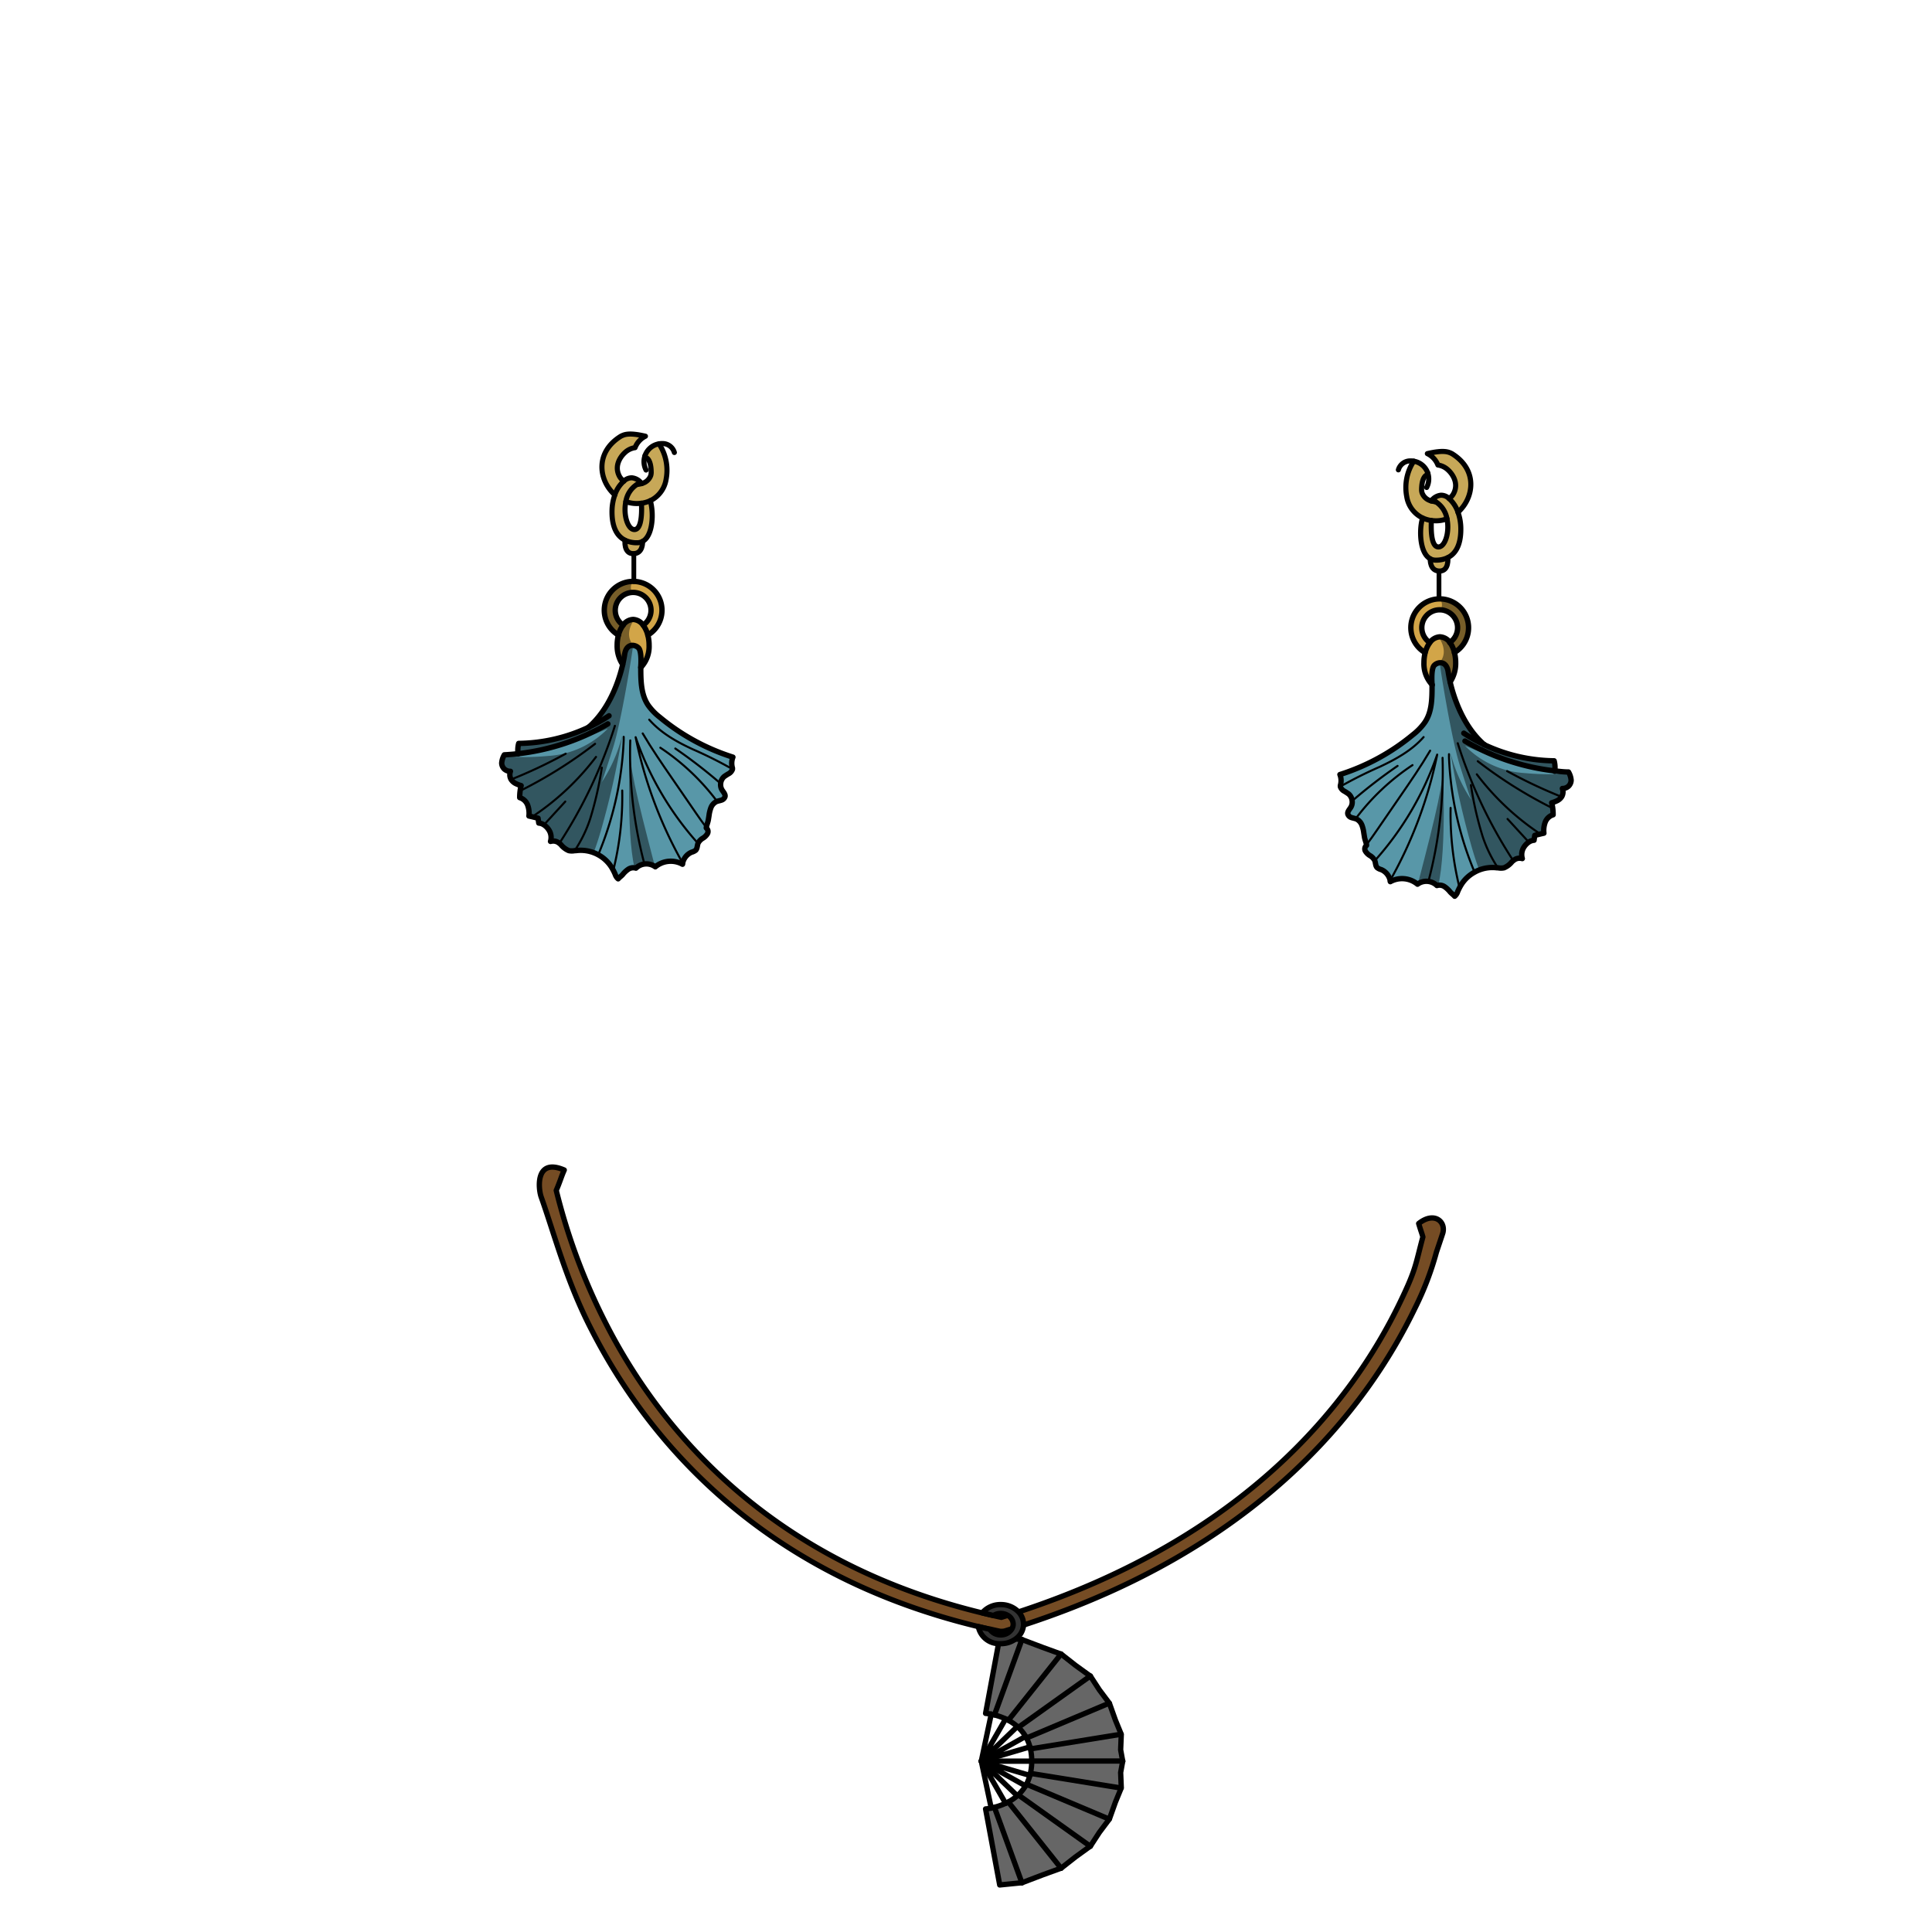 <svg xmlns="http://www.w3.org/2000/svg" viewBox="0 0 432 432">
  <defs>
    <style>.BUNTAI_BEAR_JEWELRY_BEAR_JEWELRY_27_cls-1{isolation:isolate;}.BUNTAI_BEAR_JEWELRY_BEAR_JEWELRY_27_cls-2{fill:#c7a858;}.BUNTAI_BEAR_JEWELRY_BEAR_JEWELRY_27_cls-12,.BUNTAI_BEAR_JEWELRY_BEAR_JEWELRY_27_cls-3,.BUNTAI_BEAR_JEWELRY_BEAR_JEWELRY_27_cls-6,.BUNTAI_BEAR_JEWELRY_BEAR_JEWELRY_27_cls-7,.BUNTAI_BEAR_JEWELRY_BEAR_JEWELRY_27_cls-9{fill:none;}.BUNTAI_BEAR_JEWELRY_BEAR_JEWELRY_27_cls-10,.BUNTAI_BEAR_JEWELRY_BEAR_JEWELRY_27_cls-12,.BUNTAI_BEAR_JEWELRY_BEAR_JEWELRY_27_cls-3,.BUNTAI_BEAR_JEWELRY_BEAR_JEWELRY_27_cls-6,.BUNTAI_BEAR_JEWELRY_BEAR_JEWELRY_27_cls-7,.BUNTAI_BEAR_JEWELRY_BEAR_JEWELRY_27_cls-9{stroke:#000;stroke-linecap:round;stroke-linejoin:round;}.BUNTAI_BEAR_JEWELRY_BEAR_JEWELRY_27_cls-3{stroke-width:1.14px;}.BUNTAI_BEAR_JEWELRY_BEAR_JEWELRY_27_cls-4{fill:#d2a548;}.BUNTAI_BEAR_JEWELRY_BEAR_JEWELRY_27_cls-5{fill:#5897a8;}.BUNTAI_BEAR_JEWELRY_BEAR_JEWELRY_27_cls-6{stroke-width:0.46px;}.BUNTAI_BEAR_JEWELRY_BEAR_JEWELRY_27_cls-7{stroke-width:1.2px;}.BUNTAI_BEAR_JEWELRY_BEAR_JEWELRY_27_cls-8{opacity:0.43;mix-blend-mode:multiply;}.BUNTAI_BEAR_JEWELRY_BEAR_JEWELRY_27_cls-9{stroke-width:1.06px;}.BUNTAI_BEAR_JEWELRY_BEAR_JEWELRY_27_cls-10{fill:#754c24;}.BUNTAI_BEAR_JEWELRY_BEAR_JEWELRY_27_cls-10,.BUNTAI_BEAR_JEWELRY_BEAR_JEWELRY_27_cls-12{stroke-width:1.19px;}.BUNTAI_BEAR_JEWELRY_BEAR_JEWELRY_27_cls-11{fill:#666;}.BUNTAI_BEAR_JEWELRY_BEAR_JEWELRY_27_cls-13{fill:#333;}</style>
  </defs>
  <g class="BUNTAI_BEAR_JEWELRY_BEAR_JEWELRY_27_cls-1">
    <g id="jewelries">
      <path class="BUNTAI_BEAR_JEWELRY_BEAR_JEWELRY_27_cls-2" d="M141.6,123.81c-2.2,0-1.84-3-1.84-3h0a6,6,0,0,0,2.71.57,2.52,2.52,0,0,0,1.21-.3C143.69,121.24,143.73,123.81,141.6,123.81Z" />
      <path class="BUNTAI_BEAR_JEWELRY_BEAR_JEWELRY_27_cls-2" d="M145.4,111.94c.81,2.69.64,7.83-1.72,9.12a2.52,2.52,0,0,1-1.21.3,6,6,0,0,1-2.71-.57c-2-1-3-3.27-2.91-6.75a11.18,11.18,0,0,1,.63-3.39,7.2,7.2,0,0,1,2-3.06,2.56,2.56,0,0,1,1.81-.75,3.05,3.05,0,0,1,2.19,1.3,5,5,0,0,1-1,.18h-.06a5.63,5.63,0,0,0-2.47,3.81c-.62,3,.42,6.27,1.91,6.27,1.66,0,1.68-3.85,1.58-5.89l.12,0A7.57,7.57,0,0,0,145.4,111.94Z" />
      <path class="BUNTAI_BEAR_JEWELRY_BEAR_JEWELRY_27_cls-2" d="M138.83,97.54c.85-.34,4.42-.63,4.49-.21s-1.19,2.12-1.1,2.46a12.11,12.11,0,0,0-2.6,1.48s-2.69,2.34-1.15,5.23a3.1,3.1,0,0,0,1,1.09,7.2,7.2,0,0,0-2,3.06C133.89,107.48,132.93,101.18,138.83,97.54Z" />
      <path class="BUNTAI_BEAR_JEWELRY_BEAR_JEWELRY_27_cls-2" d="M148.94,107.17a6.4,6.4,0,0,1-3.54,4.77,7.57,7.57,0,0,1-1.85.55l-.12,0a6.94,6.94,0,0,1-3.49-.36,5.62,5.62,0,0,1,2.47-3.82h.06a4.59,4.59,0,0,0,1-.19,2.86,2.86,0,0,0,2.05-1.78,2.63,2.63,0,0,0,.11-.76c0-3.14-1.23-3.29-1.23-3.29s-.07-.17-.15-.42a4,4,0,0,1,3.14-2.64A10.7,10.7,0,0,1,148.94,107.17Z" />
      <path class="BUNTAI_BEAR_JEWELRY_BEAR_JEWELRY_27_cls-3" d="M137.48,110.65c-3.59-3.17-4.55-9.47,1.35-13.11.79-.38,1.76-.87,5.49,0A4.79,4.79,0,0,0,142,100.1a4.16,4.16,0,0,0-2.34,1.17s-2.69,2.34-1.15,5.23a3.1,3.1,0,0,0,1,1.09" />
      <path class="BUNTAI_BEAR_JEWELRY_BEAR_JEWELRY_27_cls-3" d="M139.94,112.15a6.94,6.94,0,0,0,3.49.36l.12,0a7.57,7.57,0,0,0,1.85-.55,6.4,6.4,0,0,0,3.54-4.77,10.7,10.7,0,0,0-1.57-7.93" />
      <path class="BUNTAI_BEAR_JEWELRY_BEAR_JEWELRY_27_cls-3" d="M144.23,101.88c.08.25.15.42.15.42s1.19.15,1.23,3.29a2.63,2.63,0,0,1-.11.76,2.86,2.86,0,0,1-2.05,1.78,4.59,4.59,0,0,1-1,.19" />
      <path class="BUNTAI_BEAR_JEWELRY_BEAR_JEWELRY_27_cls-3" d="M145.4,111.94c.81,2.69.64,7.83-1.72,9.12a2.52,2.52,0,0,1-1.21.3,6,6,0,0,1-2.71-.57c-2-1-3-3.27-2.91-6.75a11.18,11.18,0,0,1,.63-3.39,7.2,7.2,0,0,1,2-3.06,2.56,2.56,0,0,1,1.81-.75,3.05,3.05,0,0,1,2.19,1.3" />
      <path class="BUNTAI_BEAR_JEWELRY_BEAR_JEWELRY_27_cls-3" d="M143.43,112.52c.1,2,.08,5.89-1.58,5.89-1.49,0-2.53-3.31-1.91-6.27a5.63,5.63,0,0,1,2.47-3.81h.06" />
      <path class="BUNTAI_BEAR_JEWELRY_BEAR_JEWELRY_27_cls-3" d="M139.76,120.8s-.36,3,1.84,3,2.09-2.57,2.08-2.75h0" />
      <path class="BUNTAI_BEAR_JEWELRY_BEAR_JEWELRY_27_cls-3" d="M144.46,105.1a4.08,4.08,0,0,1-.46-1.88,3.93,3.93,0,0,1,.23-1.34,4,4,0,0,1,3.14-2.64,3.74,3.74,0,0,1,.68-.06,2.76,2.76,0,0,1,2.74,2" />
      <path class="BUNTAI_BEAR_JEWELRY_BEAR_JEWELRY_27_cls-4" d="M148,136.47a6.46,6.46,0,0,1-3.16,5.55,6.37,6.37,0,0,0-1.05-2.24,4,4,0,1,0-4.48,0,6.2,6.2,0,0,0-1.05,2.24,6.45,6.45,0,1,1,9.74-5.55Z" />
      <path class="BUNTAI_BEAR_JEWELRY_BEAR_JEWELRY_27_cls-5" d="M163.88,169.25a48.44,48.44,0,0,1-16.34-8.92,12.85,12.85,0,0,1-2.59-2.67c-1.62-2.4-1.69-5.47-1.67-8.37V149s.28-3.38-.49-4.19-2.74-1.14-3.12,1.46c0,0-.12.88-.44,2.29-.79,3.42-2.85,9.89-7.65,14h0a37.58,37.58,0,0,1-15.6,3.59,5.85,5.85,0,0,0-.13,2.35c-1,.12-2.1.21-3.15.26a4.28,4.28,0,0,0-.59,1.85,1.92,1.92,0,0,0,.59,1.33,2,2,0,0,0,1.37.51,2.14,2.14,0,0,0,.13,1.8v0a2.58,2.58,0,0,0,1,.91,7.66,7.66,0,0,0,1.26.49,7,7,0,0,0-.22,1.11h0a10.27,10.27,0,0,0-.1,1.57,2.78,2.78,0,0,1,1.72,1.54,5.3,5.3,0,0,1,.34,2.57l.7.16,1.34.33c.05.36.11.72.16,1.09a2.44,2.44,0,0,1,1.15.4,3.82,3.82,0,0,1,1.06,1.06,3.1,3.1,0,0,1,.42,2.64l.29-.06a2.09,2.09,0,0,1,1.72.52,2.17,2.17,0,0,1,.29.24,4.5,4.5,0,0,0,1.78,1.36,3.29,3.29,0,0,0,1.36,0l.26,0a8.13,8.13,0,0,1,5,.95,8,8,0,0,1,2.88,2.67c.16.26.32.53.46.8s.29.58.42.89a2.16,2.16,0,0,0,.66,1c.31-.36.68-.59,1-.95a5.83,5.83,0,0,1,1.28-1.2,2,2,0,0,1,1.69-.24,3.37,3.37,0,0,1,4.34-.3,5.42,5.42,0,0,1,6.08-.57c0-.11,0-.22.05-.33a3.42,3.42,0,0,1,2-2.37,2.44,2.44,0,0,0,.9-.44c.39-.4.32-1.08.54-1.6v0a2.82,2.82,0,0,1,1-1.05,3,3,0,0,0,1.06-1,1,1,0,0,0-.23-1.32l0-.14c.11-.56.37-1.16.46-1.71l.15-.93a7.63,7.63,0,0,1,.43-1.77,2.58,2.58,0,0,1,1.2-1.34.58.58,0,0,1,.17-.06c.31-.11.64-.16.95-.27a1.2,1.2,0,0,0,.82-.77c.14-.57-.38-1-.68-1.55a2.26,2.26,0,0,1-.29-1.37,2.35,2.35,0,0,1,.78-1.58,12,12,0,0,1,1.13-.72,1.74,1.74,0,0,0,.73-.92s0-.09,0-.13,0-.08,0-.13A3.75,3.75,0,0,1,163.88,169.25Z" />
      <path class="BUNTAI_BEAR_JEWELRY_BEAR_JEWELRY_27_cls-4" d="M145.14,144.25a6.8,6.8,0,0,1-1.86,5V149s.28-3.38-.49-4.19-2.74-1.14-3.12,1.46c0,0-.12.88-.44,2.29a7.51,7.51,0,0,1-1.23-4.34,8.78,8.78,0,0,1,.28-2.23,6.2,6.2,0,0,1,1.05-2.24,2.89,2.89,0,0,1,2.24-1.27,2.92,2.92,0,0,1,2.24,1.27,6.37,6.37,0,0,1,1.05,2.24A8.78,8.78,0,0,1,145.14,144.25Z" />
      <path class="BUNTAI_BEAR_JEWELRY_BEAR_JEWELRY_27_cls-6" d="M145.17,160.92c2.63,3,6.21,5,9.8,6.65a94.57,94.57,0,0,1,8.78,4.39" />
      <path class="BUNTAI_BEAR_JEWELRY_BEAR_JEWELRY_27_cls-6" d="M161.11,175.18A115.52,115.52,0,0,0,151,167.37" />
      <path class="BUNTAI_BEAR_JEWELRY_BEAR_JEWELRY_27_cls-6" d="M147.65,167.19a51.38,51.38,0,0,1,12.66,11.95" />
      <path class="BUNTAI_BEAR_JEWELRY_BEAR_JEWELRY_27_cls-6" d="M143.71,164c2.06,3.5,4.38,6.86,6.68,10.2l5.22,7.59c.75,1.08,1.49,2.16,2.29,3.2" />
      <path class="BUNTAI_BEAR_JEWELRY_BEAR_JEWELRY_27_cls-6" d="M152.61,192.91a96.4,96.4,0,0,1-10.39-27.62l-.09-.45A69.37,69.37,0,0,0,156,188.5" />
      <path class="BUNTAI_BEAR_JEWELRY_BEAR_JEWELRY_27_cls-6" d="M144.09,193.18a96.35,96.35,0,0,1-3.16-27.62" />
      <path class="BUNTAI_BEAR_JEWELRY_BEAR_JEWELRY_27_cls-6" d="M133.75,191.17h0a74.12,74.12,0,0,0,5.71-25.66l0-.75" />
      <path class="BUNTAI_BEAR_JEWELRY_BEAR_JEWELRY_27_cls-6" d="M139.13,176.76a68.58,68.58,0,0,1-2,17.87" />
      <path class="BUNTAI_BEAR_JEWELRY_BEAR_JEWELRY_27_cls-6" d="M125,188.68a106.07,106.07,0,0,0,9.13-17.2h0c.22-.53.44-1.07.65-1.61,1-2.49,1.91-5,2.71-7.57" />
      <path class="BUNTAI_BEAR_JEWELRY_BEAR_JEWELRY_27_cls-6" d="M128.47,190.25a29.25,29.25,0,0,0,3.5-7.17,78.16,78.16,0,0,0,2.6-11.43" />
      <path class="BUNTAI_BEAR_JEWELRY_BEAR_JEWELRY_27_cls-6" d="M118.9,182.7a58.17,58.17,0,0,0,14.37-13.45" />
      <path class="BUNTAI_BEAR_JEWELRY_BEAR_JEWELRY_27_cls-6" d="M126.4,179.23q-2.41,2.66-4.85,5.29" />
      <path class="BUNTAI_BEAR_JEWELRY_BEAR_JEWELRY_27_cls-6" d="M116.25,176.86a101.3,101.3,0,0,0,16.81-10.54" />
      <path class="BUNTAI_BEAR_JEWELRY_BEAR_JEWELRY_27_cls-6" d="M114.2,174.33a111.1,111.1,0,0,0,12.29-5.8" />
      <path class="BUNTAI_BEAR_JEWELRY_BEAR_JEWELRY_27_cls-7" d="M139.23,148.59a7.51,7.51,0,0,1-1.23-4.34,8.78,8.78,0,0,1,.28-2.23,6.2,6.2,0,0,1,1.05-2.24,2.89,2.89,0,0,1,2.24-1.27,2.92,2.92,0,0,1,2.24,1.27,6.37,6.37,0,0,1,1.05,2.24,8.78,8.78,0,0,1,.28,2.23,6.8,6.8,0,0,1-1.86,5" />
      <path class="BUNTAI_BEAR_JEWELRY_BEAR_JEWELRY_27_cls-7" d="M131.58,162.63a37,37,0,0,0,4.6-2.58" />
      <path class="BUNTAI_BEAR_JEWELRY_BEAR_JEWELRY_27_cls-7" d="M115.85,168.58a5.85,5.85,0,0,1,.13-2.35,37.58,37.58,0,0,0,15.6-3.59" />
      <path class="BUNTAI_BEAR_JEWELRY_BEAR_JEWELRY_27_cls-7" d="M131.58,162.64h0c4.8-4.15,6.86-10.62,7.65-14,.32-1.41.44-2.29.44-2.29.38-2.6,2.35-2.27,3.12-1.46s.49,4.19.49,4.19v.26c0,2.9.05,6,1.67,8.37a12.85,12.85,0,0,0,2.59,2.67,48.44,48.44,0,0,0,16.34,8.92,3.75,3.75,0,0,0-.1,2.45c0,.05,0,.08,0,.13s0,.09,0,.13a1.74,1.74,0,0,1-.73.92,12,12,0,0,0-1.13.72,2.35,2.35,0,0,0-.78,1.58,2.26,2.26,0,0,0,.29,1.37c.3.5.82,1,.68,1.55a1.2,1.2,0,0,1-.82.77c-.31.11-.64.16-.95.27a.58.58,0,0,0-.17.06,2.58,2.58,0,0,0-1.2,1.34,7.63,7.63,0,0,0-.43,1.77l-.15.93c-.09.55-.35,1.15-.46,1.71l0,.14a1,1,0,0,1,.23,1.32,3,3,0,0,1-1.06,1,2.82,2.82,0,0,0-1,1.05v0c-.22.52-.15,1.2-.54,1.6a2.44,2.44,0,0,1-.9.44,3.42,3.42,0,0,0-2,2.37c0,.11,0,.22-.05.33a5.42,5.42,0,0,0-6.08.57,3.37,3.37,0,0,0-4.34.3,2,2,0,0,0-1.69.24,5.83,5.83,0,0,0-1.28,1.2c-.32.36-.69.59-1,.95a2.16,2.16,0,0,1-.66-1c-.13-.31-.27-.6-.42-.89s-.3-.54-.46-.8a8,8,0,0,0-2.88-2.67,8.13,8.13,0,0,0-5-.95l-.26,0a3.29,3.29,0,0,1-1.36,0,4.5,4.5,0,0,1-1.78-1.36,2.17,2.17,0,0,0-.29-.24,2.09,2.09,0,0,0-1.72-.52l-.29.06a3.1,3.1,0,0,0-.42-2.64,3.82,3.82,0,0,0-1.06-1.06,2.44,2.44,0,0,0-1.15-.4c-.05-.37-.11-.73-.16-1.09l-1.34-.33-.7-.16a5.3,5.3,0,0,0-.34-2.57,2.78,2.78,0,0,0-1.72-1.54,10.27,10.27,0,0,1,.1-1.57h0a7,7,0,0,1,.22-1.11,7.66,7.66,0,0,1-1.26-.49,2.58,2.58,0,0,1-1-.91v0a2.14,2.14,0,0,1-.13-1.8,2,2,0,0,1-1.37-.51,1.92,1.92,0,0,1-.59-1.33,4.28,4.28,0,0,1,.59-1.85c1-.05,2.1-.14,3.15-.26a51.29,51.29,0,0,0,20-6.66" />
      <path class="BUNTAI_BEAR_JEWELRY_BEAR_JEWELRY_27_cls-7" d="M139.33,139.78a4,4,0,1,1,4.48,0" />
      <path class="BUNTAI_BEAR_JEWELRY_BEAR_JEWELRY_27_cls-7" d="M144.86,142a6.45,6.45,0,1,0-6.58,0" />
      <g class="BUNTAI_BEAR_JEWELRY_BEAR_JEWELRY_27_cls-8">
        <path d="M141.57,130a2,2,0,0,0,0,2.66c-2.47.31-5.95,2.67-2.24,7.1a5.86,5.86,0,0,1,2.53-1.27s-2.5,3.12-.29,5.74c-.19,1.89-2.65,17.15-4.48,22.94s-2.52,7.71-2.52,7.71a34.19,34.19,0,0,0,4.57-10.43A186.33,186.33,0,0,1,134.57,185c-.94,3.4-1.86,5.73-1.86,5.73a26.41,26.41,0,0,0-5-.43c-1.26.2-3.25-1.95-3.91-2.36a2.6,2.6,0,0,1-.78-.61,4.22,4.22,0,0,0-2.42-3.5c-.7-1.08-.85-1.08-.85-1.08l-1.31-.26a4.77,4.77,0,0,0-2.31-4.22c0-2.13,0-2.73,0-2.73a3.13,3.13,0,0,1-2.42-3c-1.7-1-1.82-1.75-1.82-1.75l.82-2.18s1.19,1.19,10,.41a20.33,20.33,0,0,0,13.22-6.12s-9.86,4.3-15.42,5a42.5,42.5,0,0,1-5.32.49l.82-2.09s8.51.4,14.87-3.42a22.36,22.36,0,0,0,7.64-10.92c1.26-4.17.5-4,.5-4a5.15,5.15,0,0,1-1-5.1,53.71,53.71,0,0,0-3.06-4.57c0-.09-.46-4.74,2.1-6.29A13.9,13.9,0,0,1,141.57,130Z" />
        <path d="M140.88,166.92s-.93,18.93,1,27.12c1.46-.68,3.13-1.43,4.64,0C142,176.76,140.74,171.11,140.88,166.92Z" />
      </g>
      <line class="BUNTAI_BEAR_JEWELRY_BEAR_JEWELRY_27_cls-9" x1="141.73" y1="130.02" x2="141.73" y2="123.81" />
      <path class="BUNTAI_BEAR_JEWELRY_BEAR_JEWELRY_27_cls-2" d="M321.89,127.7c2.2,0,1.84-3,1.84-3h0a6,6,0,0,1-2.71.57,2.49,2.49,0,0,1-1.21-.3C319.8,125.13,319.76,127.7,321.89,127.7Z" />
      <path class="BUNTAI_BEAR_JEWELRY_BEAR_JEWELRY_27_cls-2" d="M318.09,115.83c-.81,2.69-.64,7.83,1.72,9.12a2.49,2.49,0,0,0,1.21.3,6,6,0,0,0,2.71-.57c2-1,3-3.27,2.91-6.75a11.18,11.18,0,0,0-.63-3.39,7.14,7.14,0,0,0-2-3.06,2.52,2.52,0,0,0-1.8-.75,3.05,3.05,0,0,0-2.19,1.3,5,5,0,0,0,1,.18h.05a5.61,5.61,0,0,1,2.48,3.81c.62,3-.42,6.27-1.91,6.27-1.66,0-1.68-3.85-1.58-5.9l-.12,0A7.16,7.16,0,0,1,318.09,115.83Z" />
      <path class="BUNTAI_BEAR_JEWELRY_BEAR_JEWELRY_27_cls-2" d="M324.66,101.43c-.85-.34-4.42-.63-4.49-.21s1.19,2.12,1.1,2.45a12.56,12.56,0,0,1,2.6,1.48s2.69,2.35,1.15,5.24a3,3,0,0,1-1,1.09,7.14,7.14,0,0,1,2,3.06C329.59,111.37,330.55,105.07,324.66,101.43Z" />
      <path class="BUNTAI_BEAR_JEWELRY_BEAR_JEWELRY_27_cls-2" d="M314.55,111.06a6.37,6.37,0,0,0,3.54,4.76,7.2,7.2,0,0,0,1.84.56l.13,0a6.83,6.83,0,0,0,3.49-.37,5.63,5.63,0,0,0-2.47-3.81H321a4.59,4.59,0,0,1-1-.19,2.88,2.88,0,0,1-2.05-1.78,2.37,2.37,0,0,1-.12-.76c0-3.14,1.24-3.29,1.24-3.29s.07-.17.15-.43a4,4,0,0,0-3.14-2.63A10.7,10.7,0,0,0,314.55,111.06Z" />
      <path class="BUNTAI_BEAR_JEWELRY_BEAR_JEWELRY_27_cls-3" d="M326,114.54c3.58-3.17,4.54-9.47-1.35-13.11-.79-.38-1.76-.87-5.49,0a4.77,4.77,0,0,1,2.36,2.55,4.16,4.16,0,0,1,2.34,1.17s2.69,2.35,1.15,5.24a3,3,0,0,1-1,1.09" />
      <path class="BUNTAI_BEAR_JEWELRY_BEAR_JEWELRY_27_cls-3" d="M323.55,116a6.83,6.83,0,0,1-3.49.37l-.13,0a7.2,7.2,0,0,1-1.84-.56,6.37,6.37,0,0,1-3.54-4.76,10.7,10.7,0,0,1,1.57-7.93" />
      <path class="BUNTAI_BEAR_JEWELRY_BEAR_JEWELRY_27_cls-3" d="M319.26,105.76c-.08.26-.15.43-.15.43s-1.2.15-1.24,3.29a2.37,2.37,0,0,0,.12.76A2.88,2.88,0,0,0,320,112a4.59,4.59,0,0,0,1,.19" />
      <path class="BUNTAI_BEAR_JEWELRY_BEAR_JEWELRY_27_cls-3" d="M318.09,115.83c-.81,2.69-.64,7.83,1.72,9.12a2.49,2.49,0,0,0,1.21.3,6,6,0,0,0,2.71-.57c2-1,3-3.27,2.91-6.75a11.18,11.18,0,0,0-.63-3.39,7.14,7.14,0,0,0-2-3.06,2.52,2.52,0,0,0-1.8-.75,3.05,3.05,0,0,0-2.19,1.3" />
      <path class="BUNTAI_BEAR_JEWELRY_BEAR_JEWELRY_27_cls-3" d="M320.06,116.4c-.1,2-.08,5.9,1.58,5.9,1.49,0,2.53-3.31,1.91-6.27a5.61,5.61,0,0,0-2.48-3.81H321" />
      <path class="BUNTAI_BEAR_JEWELRY_BEAR_JEWELRY_27_cls-3" d="M323.73,124.69s.36,3-1.84,3-2.09-2.57-2.08-2.75h0" />
      <path class="BUNTAI_BEAR_JEWELRY_BEAR_JEWELRY_27_cls-3" d="M319,109a4,4,0,0,0,.47-1.88,4,4,0,0,0-3.37-4,3.74,3.74,0,0,0-.68-.06,2.76,2.76,0,0,0-2.74,2" />
      <path class="BUNTAI_BEAR_JEWELRY_BEAR_JEWELRY_27_cls-4" d="M315.47,140.36a6.46,6.46,0,0,0,3.16,5.55,6.37,6.37,0,0,1,1.05-2.24,4,4,0,1,1,4.48,0,6.2,6.2,0,0,1,1,2.24,6.45,6.45,0,1,0-9.74-5.55Z" />
      <path class="BUNTAI_BEAR_JEWELRY_BEAR_JEWELRY_27_cls-5" d="M299.61,173.14A48.44,48.44,0,0,0,316,164.22a12.85,12.85,0,0,0,2.59-2.67c1.62-2.4,1.69-5.47,1.67-8.37v-.26s-.28-3.38.49-4.19,2.74-1.14,3.12,1.46c0,0,.12.88.44,2.29.79,3.42,2.85,9.89,7.65,14h0a37.58,37.58,0,0,0,15.6,3.59,5.85,5.85,0,0,1,.13,2.35c1.05.12,2.1.21,3.15.26a4.28,4.28,0,0,1,.59,1.85,1.92,1.92,0,0,1-.59,1.33,2,2,0,0,1-1.37.51,2.14,2.14,0,0,1-.13,1.8s0,0,0,0a2.58,2.58,0,0,1-1,.91,7.66,7.66,0,0,1-1.26.49,7,7,0,0,1,.22,1.11h0a10.27,10.27,0,0,1,.1,1.57,2.78,2.78,0,0,0-1.72,1.54,5.3,5.3,0,0,0-.34,2.57l-.7.16-1.34.33c-.05.36-.11.72-.16,1.09a2.44,2.44,0,0,0-1.15.4,3.82,3.82,0,0,0-1.06,1.06,3.1,3.1,0,0,0-.42,2.64l-.29-.06a2.09,2.09,0,0,0-1.72.52,2.17,2.17,0,0,0-.29.24,4.5,4.5,0,0,1-1.78,1.36,3.29,3.29,0,0,1-1.36,0l-.26,0a8.13,8.13,0,0,0-5,1,8,8,0,0,0-2.88,2.67c-.16.26-.32.53-.46.8s-.29.58-.42.89a2.16,2.16,0,0,1-.66,1c-.31-.36-.68-.59-1-.95a5.83,5.83,0,0,0-1.28-1.2,2,2,0,0,0-1.69-.24,3.37,3.37,0,0,0-4.34-.3,5.42,5.42,0,0,0-6.08-.57c0-.11,0-.22-.05-.33a3.42,3.42,0,0,0-2-2.37,2.44,2.44,0,0,1-.9-.44c-.39-.4-.32-1.08-.54-1.6v0a2.82,2.82,0,0,0-1-1.05,3,3,0,0,1-1.06-1,1,1,0,0,1,.23-1.32l0-.14c-.11-.56-.37-1.16-.46-1.71l-.15-.93a7.63,7.63,0,0,0-.43-1.77,2.58,2.58,0,0,0-1.2-1.34.58.58,0,0,0-.17-.06c-.31-.11-.64-.16-.95-.27a1.2,1.2,0,0,1-.82-.77c-.14-.57.38-1.05.68-1.55a2.26,2.26,0,0,0,.29-1.37,2.35,2.35,0,0,0-.78-1.58,12,12,0,0,0-1.13-.72,1.74,1.74,0,0,1-.73-.92s0-.09,0-.13,0-.08,0-.13A3.75,3.75,0,0,0,299.61,173.14Z" />
      <path class="BUNTAI_BEAR_JEWELRY_BEAR_JEWELRY_27_cls-4" d="M318.35,148.14a6.8,6.8,0,0,0,1.86,5v-.26s-.28-3.38.49-4.19,2.74-1.14,3.12,1.46c0,0,.12.88.44,2.29a7.51,7.51,0,0,0,1.23-4.34,8.78,8.78,0,0,0-.28-2.23,6.2,6.2,0,0,0-1-2.24,2.89,2.89,0,0,0-2.24-1.27,2.92,2.92,0,0,0-2.24,1.27,6.37,6.37,0,0,0-1.05,2.24A8.78,8.78,0,0,0,318.35,148.14Z" />
      <path class="BUNTAI_BEAR_JEWELRY_BEAR_JEWELRY_27_cls-6" d="M318.32,164.81c-2.63,3-6.21,4.95-9.8,6.65a94.57,94.57,0,0,0-8.78,4.39" />
      <path class="BUNTAI_BEAR_JEWELRY_BEAR_JEWELRY_27_cls-6" d="M302.38,179.07a115.52,115.52,0,0,1,10.12-7.81" />
      <path class="BUNTAI_BEAR_JEWELRY_BEAR_JEWELRY_27_cls-6" d="M315.84,171.08A51.38,51.38,0,0,0,303.18,183" />
      <path class="BUNTAI_BEAR_JEWELRY_BEAR_JEWELRY_27_cls-6" d="M319.78,167.85c-2.06,3.5-4.38,6.86-6.68,10.2l-5.22,7.59c-.75,1.08-1.49,2.16-2.29,3.2" />
      <path class="BUNTAI_BEAR_JEWELRY_BEAR_JEWELRY_27_cls-6" d="M310.88,196.8a96.4,96.4,0,0,0,10.39-27.62l.09-.45a69.37,69.37,0,0,1-13.89,23.66" />
      <path class="BUNTAI_BEAR_JEWELRY_BEAR_JEWELRY_27_cls-6" d="M319.4,197.07a96.35,96.35,0,0,0,3.16-27.62" />
      <path class="BUNTAI_BEAR_JEWELRY_BEAR_JEWELRY_27_cls-6" d="M329.74,195.06h0A74.12,74.12,0,0,1,324,169.39l0-.75" />
      <path class="BUNTAI_BEAR_JEWELRY_BEAR_JEWELRY_27_cls-6" d="M324.36,180.65a68.58,68.58,0,0,0,2,17.87" />
      <path class="BUNTAI_BEAR_JEWELRY_BEAR_JEWELRY_27_cls-6" d="M338.45,192.57a106.07,106.07,0,0,1-9.13-17.2h0c-.22-.53-.44-1.07-.65-1.61-1-2.49-1.91-5-2.71-7.57" />
      <path class="BUNTAI_BEAR_JEWELRY_BEAR_JEWELRY_27_cls-6" d="M335,194.14a29.25,29.25,0,0,1-3.5-7.17,78.16,78.16,0,0,1-2.6-11.43" />
      <path class="BUNTAI_BEAR_JEWELRY_BEAR_JEWELRY_27_cls-6" d="M344.59,186.59a58.17,58.17,0,0,1-14.37-13.45" />
      <path class="BUNTAI_BEAR_JEWELRY_BEAR_JEWELRY_27_cls-6" d="M337.09,183.12q2.42,2.65,4.85,5.29" />
      <path class="BUNTAI_BEAR_JEWELRY_BEAR_JEWELRY_27_cls-6" d="M347.24,180.75a101.3,101.3,0,0,1-16.81-10.54" />
      <path class="BUNTAI_BEAR_JEWELRY_BEAR_JEWELRY_27_cls-6" d="M349.29,178.22a111.1,111.1,0,0,1-12.29-5.8" />
      <path class="BUNTAI_BEAR_JEWELRY_BEAR_JEWELRY_27_cls-7" d="M324.26,152.48a7.51,7.51,0,0,0,1.23-4.34,8.78,8.78,0,0,0-.28-2.23,6.2,6.2,0,0,0-1-2.24,2.89,2.89,0,0,0-2.24-1.27,2.92,2.92,0,0,0-2.24,1.27,6.37,6.37,0,0,0-1.05,2.24,8.78,8.78,0,0,0-.28,2.23,6.8,6.8,0,0,0,1.86,5" />
      <path class="BUNTAI_BEAR_JEWELRY_BEAR_JEWELRY_27_cls-7" d="M331.91,166.52a37,37,0,0,1-4.6-2.58" />
      <path class="BUNTAI_BEAR_JEWELRY_BEAR_JEWELRY_27_cls-7" d="M347.64,172.47a5.85,5.85,0,0,0-.13-2.35,37.58,37.58,0,0,1-15.6-3.59" />
      <path class="BUNTAI_BEAR_JEWELRY_BEAR_JEWELRY_27_cls-7" d="M331.91,166.53h0c-4.8-4.15-6.86-10.62-7.65-14-.32-1.41-.44-2.29-.44-2.29-.38-2.6-2.35-2.27-3.12-1.46s-.49,4.19-.49,4.19v.26c0,2.9,0,6-1.67,8.37a12.85,12.85,0,0,1-2.59,2.67,48.44,48.44,0,0,1-16.34,8.92,3.75,3.75,0,0,1,.1,2.45s0,.08,0,.13,0,.09,0,.13a1.74,1.74,0,0,0,.73.92,12,12,0,0,1,1.13.72,2.35,2.35,0,0,1,.78,1.58,2.26,2.26,0,0,1-.29,1.37c-.3.5-.82,1-.68,1.55a1.2,1.2,0,0,0,.82.77c.31.11.64.16.95.27a.58.58,0,0,1,.17.06,2.58,2.58,0,0,1,1.2,1.34,7.63,7.63,0,0,1,.43,1.77l.15.93c.09.55.35,1.15.46,1.71l0,.14a1,1,0,0,0-.23,1.32,3,3,0,0,0,1.06,1,2.82,2.82,0,0,1,1,1.05v0c.22.52.15,1.2.54,1.6a2.44,2.44,0,0,0,.9.44,3.42,3.42,0,0,1,2,2.37c0,.11,0,.22.05.33a5.42,5.42,0,0,1,6.08.57,3.37,3.37,0,0,1,4.34.3,2,2,0,0,1,1.69.24,5.83,5.83,0,0,1,1.28,1.2c.32.36.69.59,1,.95a2.16,2.16,0,0,0,.66-1c.13-.31.27-.6.42-.89s.3-.54.46-.8a8,8,0,0,1,2.88-2.67,8.13,8.13,0,0,1,5-1l.26,0a3.29,3.29,0,0,0,1.36,0,4.5,4.5,0,0,0,1.78-1.36,2.17,2.17,0,0,1,.29-.24,2.09,2.09,0,0,1,1.72-.52l.29.06a3.1,3.1,0,0,1,.42-2.64,3.82,3.82,0,0,1,1.06-1.06,2.44,2.44,0,0,1,1.15-.4c.05-.37.11-.73.16-1.09l1.34-.33.7-.16a5.3,5.3,0,0,1,.34-2.57,2.78,2.78,0,0,1,1.72-1.54,10.27,10.27,0,0,0-.1-1.57h0a7,7,0,0,0-.22-1.11,7.66,7.66,0,0,0,1.26-.49,2.58,2.58,0,0,0,1-.91s0,0,0,0a2.14,2.14,0,0,0,.13-1.8,2,2,0,0,0,1.37-.51,1.92,1.92,0,0,0,.59-1.33,4.28,4.28,0,0,0-.59-1.85c-1.05,0-2.1-.14-3.15-.26a51.29,51.29,0,0,1-20-6.66" />
      <path class="BUNTAI_BEAR_JEWELRY_BEAR_JEWELRY_27_cls-7" d="M324.16,143.67a4,4,0,1,0-4.48,0" />
      <path class="BUNTAI_BEAR_JEWELRY_BEAR_JEWELRY_27_cls-7" d="M318.63,145.91a6.45,6.45,0,1,1,6.58,0" />
      <g class="BUNTAI_BEAR_JEWELRY_BEAR_JEWELRY_27_cls-8">
        <path d="M321.92,133.91a2,2,0,0,1,0,2.66c2.46.3,5.95,2.66,2.24,7.1a5.91,5.91,0,0,0-2.53-1.27s2.5,3.12.29,5.74c.19,1.88,2.65,17.15,4.48,22.94s2.52,7.71,2.52,7.71a34.19,34.19,0,0,1-4.57-10.43,186.93,186.93,0,0,0,4.57,20.48c.94,3.4,1.86,5.73,1.86,5.73a26.41,26.41,0,0,1,5-.43c1.26.2,3.25-2,3.91-2.36a2.6,2.6,0,0,0,.78-.61,4.22,4.22,0,0,1,2.42-3.5c.7-1.08.84-1.08.84-1.08l1.32-.26a4.77,4.77,0,0,1,2.31-4.22c0-2.13,0-2.73,0-2.73a3.13,3.13,0,0,0,2.42-3c1.7-1,1.82-1.75,1.82-1.75l-.82-2.18s-1.19,1.19-10,.4a20.26,20.26,0,0,1-13.22-6.11s9.86,4.3,15.41,5a40.85,40.85,0,0,0,5.33.48l-.82-2.08s-8.51.39-14.87-3.42A22.36,22.36,0,0,1,325,155.78c-1.26-4.17-.5-4.05-.5-4.05a5.15,5.15,0,0,0,1-5.1,52.08,52.08,0,0,1,3.06-4.57c0-.09.46-4.74-2.1-6.29A13.9,13.9,0,0,0,321.92,133.91Z" />
        <path d="M322.61,170.81s.93,18.93-1,27.11c-1.46-.67-3.13-1.42-4.64,0C321.47,180.65,322.75,175,322.61,170.81Z" />
      </g>
      <line class="BUNTAI_BEAR_JEWELRY_BEAR_JEWELRY_27_cls-9" x1="321.76" y1="133.91" x2="321.76" y2="127.7" />
      <path class="BUNTAI_BEAR_JEWELRY_BEAR_JEWELRY_27_cls-10" d="M322.63,275.67c-.05.2-1.4,4.17-1.46,4.38a67,67,0,0,1-4.7,12.31c-11.15,23.15-35.37,54-87.58,71,0,0,0,0,0,0l-2.59.83h0l-1.61.5a2.41,2.41,0,0,1-.6.08,2.06,2.06,0,0,1-.44,0c-.76-.15-1.5-.32-2.23-.49h-.08l-.07,0-1.94-.44h0a4.31,4.31,0,0,0-.49-.11v0c-49.36-11.86-74.26-42.38-86.51-66.27C126.7,286.64,124,276.05,121,267.62c-.66-1.9-1.31-8.8,5.17-6-.62,1.38-.9,2.46-1.79,4.56a137.73,137.73,0,0,0,11.26,30.07c12.13,23.6,37,53.86,86.52,65,.58.13,1.15.27,1.74.39l1.41-.44h0l.15-.05c.76-.24,1.51-.47,2.25-.73h.06c50.86-16.7,74.43-46.69,85.29-69.23,3.61-7.48,3.39-8.24,5.1-14.61-.24-.86-.43-1.28-.94-3C320.68,270.84,323.3,273.13,322.63,275.67Z" />
      <path class="BUNTAI_BEAR_JEWELRY_BEAR_JEWELRY_27_cls-11" d="M222.36,404.13,228.51,421l-5,.5-3.16-17a10.74,10.74,0,0,0,1.26-.18h0C221.86,404.25,222.1,404.2,222.36,404.13Z" />
      <path class="BUNTAI_BEAR_JEWELRY_BEAR_JEWELRY_27_cls-11" d="M225.47,402.94l11.8,14.82-4.21,1.53L228.52,421h0l-6.15-16.89a13.37,13.37,0,0,0,2.5-.89Z" />
      <path class="BUNTAI_BEAR_JEWELRY_BEAR_JEWELRY_27_cls-11" d="M243.8,412.84l-3.33,2.41-3.2,2.51-11.8-14.82a11.24,11.24,0,0,0,2-1.39l.23-.2Z" />
      <path class="BUNTAI_BEAR_JEWELRY_BEAR_JEWELRY_27_cls-11" d="M248,406.76l-2.25,3-2,3.07-16.1-11.49a9.6,9.6,0,0,0,1.61-2,3.47,3.47,0,0,0,.21-.37Z" />
      <path class="BUNTAI_BEAR_JEWELRY_BEAR_JEWELRY_27_cls-11" d="M250.67,399.81,249.36,403,248,406.76l-18.5-7.8a9.4,9.4,0,0,0,.77-2c.05-.15.08-.31.12-.46Z" />
      <path class="BUNTAI_BEAR_JEWELRY_BEAR_JEWELRY_27_cls-11" d="M251,393.8l-.47,2.57.14,3.44-20.26-3.28a12.77,12.77,0,0,0,.29-2.73Z" />
      <path class="BUNTAI_BEAR_JEWELRY_BEAR_JEWELRY_27_cls-11" d="M250.53,391.23l.47,2.57H230.7a12.8,12.8,0,0,0-.29-2.74l20.26-3.28Z" />
      <path class="BUNTAI_BEAR_JEWELRY_BEAR_JEWELRY_27_cls-11" d="M249.36,384.59l1.31,3.19-20.26,3.28c0-.15-.07-.31-.12-.45a9.28,9.28,0,0,0-.77-2l18.5-7.8Z" />
      <path class="BUNTAI_BEAR_JEWELRY_BEAR_JEWELRY_27_cls-11" d="M245.77,377.82l2.25,3-18.5,7.8a2.6,2.6,0,0,0-.21-.36,9.12,9.12,0,0,0-1.61-2l16.1-11.5Z" />
      <path class="BUNTAI_BEAR_JEWELRY_BEAR_JEWELRY_27_cls-11" d="M243.8,374.75l-16.1,11.5-.23-.2a10.74,10.74,0,0,0-2-1.39l11.8-14.83,3.2,2.51Z" />
      <path class="BUNTAI_BEAR_JEWELRY_BEAR_JEWELRY_27_cls-11" d="M237.27,369.83l-11.8,14.83c-.21-.12-.41-.21-.61-.31a15,15,0,0,0-2.5-.89l6.15-16.88h0l4.54,1.72Z" />
      <path class="BUNTAI_BEAR_JEWELRY_BEAR_JEWELRY_27_cls-11" d="M228.51,366.58l-6.15,16.88-.72-.16h0a10.74,10.74,0,0,0-1.26-.18l3.16-17Z" />
      <path class="BUNTAI_BEAR_JEWELRY_BEAR_JEWELRY_27_cls-12" d="M221.64,383.3a10.74,10.74,0,0,0-1.26-.18l3.16-17,5,.5h0l4.54,1.72,4.21,1.53,3.2,2.51,3.33,2.41,2,3.07,2.25,3,1.34,3.76,1.31,3.19-.14,3.45.47,2.57" />
      <path class="BUNTAI_BEAR_JEWELRY_BEAR_JEWELRY_27_cls-12" d="M230.7,393.8a12.8,12.8,0,0,0-.29-2.74c0-.15-.07-.31-.12-.45a9.28,9.28,0,0,0-.77-2,2.6,2.6,0,0,0-.21-.36,9.12,9.12,0,0,0-1.61-2l-.23-.2a10.74,10.74,0,0,0-2-1.39c-.21-.12-.41-.21-.61-.31a15,15,0,0,0-2.5-.89l-.72-.16" />
      <line class="BUNTAI_BEAR_JEWELRY_BEAR_JEWELRY_27_cls-12" x1="229.52" y1="388.63" x2="248.02" y2="380.83" />
      <polyline class="BUNTAI_BEAR_JEWELRY_BEAR_JEWELRY_27_cls-12" points="227.69 386.25 227.7 386.25 243.81 374.75" />
      <line class="BUNTAI_BEAR_JEWELRY_BEAR_JEWELRY_27_cls-12" x1="225.47" y1="384.66" x2="237.27" y2="369.83" />
      <line class="BUNTAI_BEAR_JEWELRY_BEAR_JEWELRY_27_cls-12" x1="222.36" y1="383.46" x2="228.51" y2="366.58" />
      <line class="BUNTAI_BEAR_JEWELRY_BEAR_JEWELRY_27_cls-12" x1="230.41" y1="391.06" x2="250.67" y2="387.78" />
      <polyline class="BUNTAI_BEAR_JEWELRY_BEAR_JEWELRY_27_cls-12" points="221.64 383.3 221.64 383.3 219.42 393.8" />
      <polyline class="BUNTAI_BEAR_JEWELRY_BEAR_JEWELRY_27_cls-12" points="230.29 390.61 219.42 393.8 229.31 388.27" />
      <polyline class="BUNTAI_BEAR_JEWELRY_BEAR_JEWELRY_27_cls-12" points="227.47 386.05 219.42 393.8 224.86 384.35" />
      <path class="BUNTAI_BEAR_JEWELRY_BEAR_JEWELRY_27_cls-12" d="M221.64,404.3a10.74,10.74,0,0,1-1.26.18l3.16,17,5-.5h0l4.54-1.73,4.21-1.53,3.2-2.51,3.33-2.41,2-3.07,2.25-3,1.34-3.76,1.31-3.19-.14-3.44.47-2.57H230.7a12.77,12.77,0,0,1-.29,2.73c0,.15-.07.31-.12.46a9.4,9.4,0,0,1-.77,2,3.47,3.47,0,0,1-.21.37,9.6,9.6,0,0,1-1.61,2l-.23.2a11.24,11.24,0,0,1-2,1.39l-.61.3a13.37,13.37,0,0,1-2.5.89c-.26.07-.5.12-.72.16" />
      <line class="BUNTAI_BEAR_JEWELRY_BEAR_JEWELRY_27_cls-12" x1="248.02" y1="406.76" x2="229.52" y2="398.96" />
      <polyline class="BUNTAI_BEAR_JEWELRY_BEAR_JEWELRY_27_cls-12" points="243.81 412.84 227.7 401.35 227.69 401.34" />
      <line class="BUNTAI_BEAR_JEWELRY_BEAR_JEWELRY_27_cls-12" x1="237.27" y1="417.76" x2="225.47" y2="402.94" />
      <line class="BUNTAI_BEAR_JEWELRY_BEAR_JEWELRY_27_cls-12" x1="228.51" y1="421.02" x2="222.36" y2="404.13" />
      <line class="BUNTAI_BEAR_JEWELRY_BEAR_JEWELRY_27_cls-12" x1="250.67" y1="399.81" x2="230.41" y2="396.53" />
      <polyline class="BUNTAI_BEAR_JEWELRY_BEAR_JEWELRY_27_cls-12" points="221.64 404.3 221.64 404.29 219.42 393.8 230.7 393.8" />
      <polyline class="BUNTAI_BEAR_JEWELRY_BEAR_JEWELRY_27_cls-12" points="230.29 396.99 219.42 393.8 229.31 399.33" />
      <polyline class="BUNTAI_BEAR_JEWELRY_BEAR_JEWELRY_27_cls-12" points="227.47 401.55 219.42 393.8 224.86 403.24" />
      <path class="BUNTAI_BEAR_JEWELRY_BEAR_JEWELRY_27_cls-13" d="M219.76,360.5l2.49.59s2.58-1.26,3.65.51.56,3-.82,3.59-3.42.07-3.81-.9a5.84,5.84,0,0,0-2.4-.46,5.28,5.28,0,0,0,4.33,3.6c3.32.29,5.35-1.49,5.68-3.85a4,4,0,0,0-2.68-4.27A5.6,5.6,0,0,0,219.76,360.5Z" />
      <path class="BUNTAI_BEAR_JEWELRY_BEAR_JEWELRY_27_cls-12" d="M218.75,363.71a4.76,4.76,0,0,0,4.53,3.82,4.36,4.36,0,0,0,.51,0,5.52,5.52,0,0,0,3.39-1.12,4.11,4.11,0,0,0,1.68-3,.9.9,0,0,0,0-.23,4,4,0,0,0-1.15-2.79,5.48,5.48,0,0,0-3.94-1.6,5.32,5.32,0,0,0-4.14,1.85l2.52.59a3,3,0,0,1,1.62-.46,3,3,0,0,1,1.52.4,2.32,2.32,0,0,1,1.26,2,2.13,2.13,0,0,1-.3,1.07,2.84,2.84,0,0,1-2.48,1.33,2.88,2.88,0,0,1-2.45-1.26h0Z" />
    </g>
  </g>
</svg>